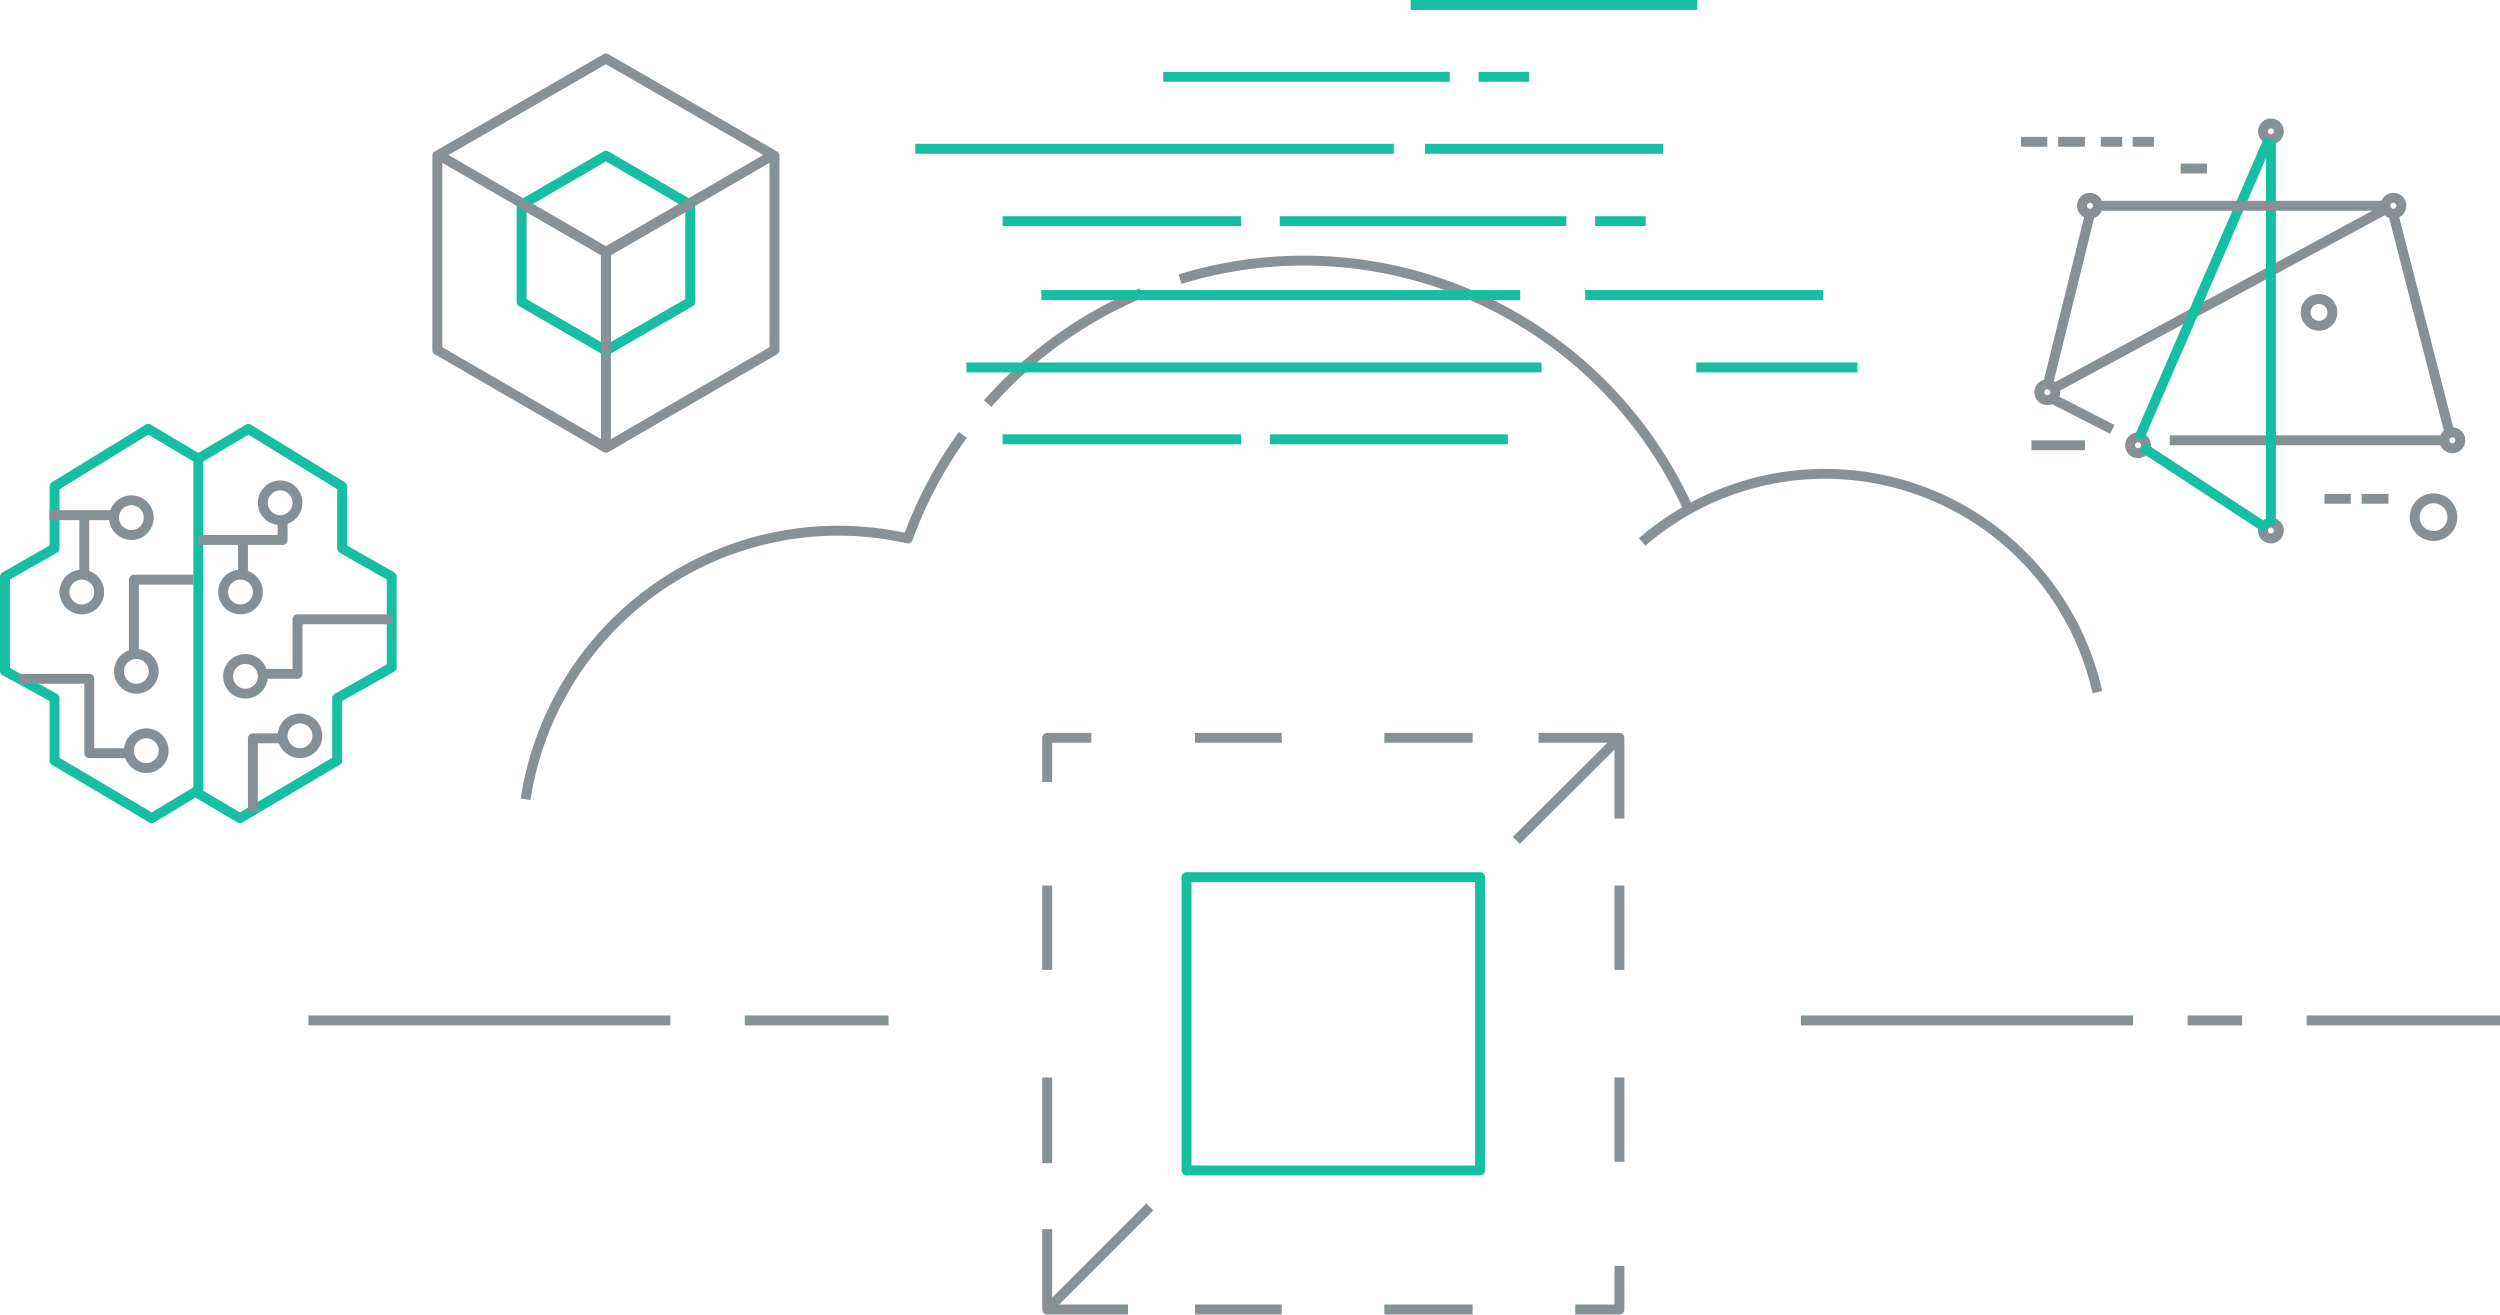 <svg xmlns="http://www.w3.org/2000/svg" width="504.2" height="265.14" viewBox="0 0 504.2 265.14">
    <defs>
        <clipPath id="clip-path">
            <path id="Rectangle_8491" fill="none" d="M0 0H504.2V265.14H0z"/>
        </clipPath>
        <style>
            .cls-3,.cls-4,.cls-5,.cls-6{fill:none}.cls-3{stroke:#869095}.cls-3,.cls-4,.cls-5,.cls-6{stroke-linejoin:round;stroke-width:2px}.cls-4{stroke:#16bf9f}.cls-5{stroke:#849095}.cls-6{stroke:#879196}
        </style>
    </defs>
    <g id="graphic-del-ps-fetures-2">
        <g id="graphic-del-ps-fetures-2-2" transform="translate(252.1 132.57)">
            <g id="graphic-del-ps-fetures-2-3" clip-path="url(#clip-path)" transform="translate(-252.1 -132.57)">
                <path id="Path_7778" d="M432.8 89.8a1.6 1.6 0 1 1-1.6-1.6 1.6 1.6 0 0 1 1.6 1.6z" class="cls-3"/>
                <path id="Path_7779" d="M459.6 26.5a1.6 1.6 0 1 1-1.6-1.6 1.6 1.6 0 0 1 1.6 1.6z" class="cls-3"/>
                <path id="Path_7780" d="M496.2 88.8a1.6 1.6 0 1 1-1.6-1.6 1.6 1.6 0 0 1 1.6 1.6z" class="cls-3"/>
                <path id="Path_7781" d="M470.4 63a2.7 2.7 0 1 1-2.7-2.7 2.7 2.7 0 0 1 2.7 2.7z" class="cls-3"/>
                <path id="Path_7782" d="M484.3 41.5a1.6 1.6 0 1 1-1.6-1.6 1.6 1.6 0 0 1 1.6 1.6z" class="cls-3"/>
                <path id="Path_7783" d="M414.5 79.1a1.6 1.6 0 1 1-1.6-1.6 1.6 1.6 0 0 1 1.6 1.6z" class="cls-3"/>
                <path id="Path_7784" d="M459.6 107a1.6 1.6 0 1 1-1.6-1.6 1.6 1.6 0 0 1 1.6 1.6z" class="cls-3"/>
                <path id="Line_999" d="M0 0L55.9 0" class="cls-3" transform="translate(437.6 88.8)"/>
                <path id="Line_1000" d="M11.4 44.3L0 0" class="cls-3" transform="translate(482.6 42.9)"/>
                <path id="Line_1001" d="M67.4 0L0 36.4" class="cls-3" transform="translate(413.7 42.2)"/>
                <path id="Line_1002" d="M0 0L24.9 16.3" class="cls-4" transform="translate(432.1 90.2)"/>
                <path id="Line_1003" d="M0 0L12.5 6.4" class="cls-3" transform="translate(413.5 80.2)"/>
                <path id="Line_1004" d="M0 77.4L0 0" class="cls-4" transform="translate(458 28.6)"/>
                <path id="Line_1005" d="M26.2 0L0 60.4" class="cls-4" transform="translate(431.4 28)"/>
                <path id="Line_1006" d="M56.9 0L0 0" class="cls-3" transform="translate(423.7 41.5)"/>
                <path id="Path_7785" d="M423.1 41.5a1.6 1.6 0 1 1-1.6-1.6 1.6 1.6 0 0 1 1.6 1.6z" class="cls-3"/>
                <path id="Line_1007" d="M8.7 0L0 35.2" class="cls-3" transform="translate(412.9 42.8)"/>
                <path id="Line_1008" d="M0 0L5.3 0" class="cls-3" transform="translate(468.8 100.6)"/>
                <path id="Line_1009" d="M0 0L5.4 0" class="cls-3" transform="translate(476.3 100.6)"/>
                <path id="Line_1010" d="M0 0L10.8 0" class="cls-3" transform="translate(409.7 89.8)"/>
                <path id="Line_1011" d="M5.3 0L0 0" class="cls-3" transform="translate(439.8 34)"/>
                <path id="Line_1012" d="M4.3 0L0 0" class="cls-3" transform="translate(430.1 28.6)"/>
                <path id="Line_1013" d="M4.3 0L0 0" class="cls-3" transform="translate(423.7 28.6)"/>
                <path id="Line_1014" d="M5.4 0L0 0" class="cls-3" transform="translate(415.1 28.6)"/>
                <path id="Line_1015" d="M5.3 0L0 0" class="cls-3" transform="translate(407.6 28.6)"/>
                <circle id="Ellipse_115" cx="3.8" cy="3.8" r="3.8" class="cls-3" transform="translate(487 100.5)"/>
                <path id="Path_7786" d="M79 134.6v-18.3l-10-5.7V98.1L50.1 86.5l-10.1 6-10.1-6L11 98.1v12.5l-10 5.7v19l10 5.5v12.6L30.6 165l8.8-5.3 9 5.3L68 153.4v-12.6z" class="cls-4"/>
                <path id="Path_7787" d="M26 151.9h-8v-15H3.8" class="cls-5"/>
                <path id="Line_1016" d="M14 0L0 0" class="cls-5" transform="translate(10 103.9)"/>
                <path id="Line_1017" d="M0 12L0 0" class="cls-5" transform="translate(17 103.9)"/>
                <path id="Line_1018" d="M0 68.4L0 0" class="cls-4" transform="translate(40 91.9)"/>
                <path id="Path_7788" d="M27 131.9v-15h12" class="cls-5"/>
                <path id="Path_7789" d="M53 135.9h7v-11h19" class="cls-5"/>
                <path id="Path_7790" d="M57 148.9h-6v14.7" class="cls-5"/>
                <circle id="Ellipse_116" cx="3.5" cy="3.5" r="3.5" class="cls-5" transform="translate(23 100.9)"/>
                <circle id="Ellipse_117" cx="3.5" cy="3.5" r="3.5" class="cls-5" transform="translate(13 115.9)"/>
                <circle id="Ellipse_118" cx="3.5" cy="3.5" r="3.5" class="cls-5" transform="translate(24 131.9)"/>
                <circle id="Ellipse_119" cx="3.5" cy="3.5" r="3.5" class="cls-5" transform="translate(26 147.9)"/>
                <circle id="Ellipse_120" cx="3.5" cy="3.5" r="3.5" class="cls-5" transform="translate(46 132.9)"/>
                <circle id="Ellipse_121" cx="3.5" cy="3.5" r="3.5" class="cls-5" transform="translate(57 144.9)"/>
                <path id="Path_7791" d="M57 104.9v4H40" class="cls-5"/>
                <path id="Line_1019" d="M0 7L0 0" class="cls-5" transform="translate(49 108.9)"/>
                <circle id="Ellipse_122" cx="3.5" cy="3.5" r="3.5" class="cls-5" transform="translate(45 115.9)"/>
                <circle id="Ellipse_123" cx="3.5" cy="3.5" r="3.5" class="cls-5" transform="translate(53 97.9)"/>
                <path id="Line_1020" d="M0 0L73 0" class="cls-6" transform="translate(62.2 205.8)"/>
                <path id="Line_1021" d="M0 0L29 0" class="cls-6" transform="translate(150.2 205.8)"/>
                <path id="Line_1022" d="M0 0L67 0" class="cls-6" transform="translate(363.2 205.8)"/>
                <path id="Line_1023" d="M0 0L11 0" class="cls-6" transform="translate(441.2 205.8)"/>
                <path id="Line_1024" d="M0 0L39 0" class="cls-6" transform="translate(465.2 205.8)"/>
                <path id="Path_7792" d="M230.2 59.1a85.2 85.2 0 0 0-31 22.3" class="cls-6"/>
                <path id="Path_7793" d="M340.4 102.4A85.1 85.1 0 0 0 238 56.3" class="cls-6"/>
                <path id="Path_7794" d="M194.2 87.7a84.7 84.7 0 0 0-11.1 20.9 63.8 63.8 0 0 0-77.1 52.6" class="cls-6"/>
                <path id="Path_7795" d="M331.2 109.3a56.3 56.3 0 0 1 91.8 30.3" class="cls-6"/>
                <path id="Line_1025" d="M0 0L96.6 0" class="cls-4" transform="translate(210 59.5)"/>
                <path id="Line_1026" d="M0 0L48 0" class="cls-4" transform="translate(319.7 59.5)"/>
                <path id="Line_1027" d="M0 0L96.5 0" class="cls-4" transform="translate(184.6 30)"/>
                <path id="Line_1028" d="M0 0L48 0" class="cls-4" transform="translate(287.4 30)"/>
                <path id="Line_1029" d="M0 0L48.1 0" class="cls-4" transform="translate(202.2 88.6)"/>
                <path id="Line_1030" d="M0 0L48 0" class="cls-4" transform="translate(256.1 88.6)"/>
                <path id="Line_1031" d="M0 0L116 0" class="cls-4" transform="translate(194.9 74.1)"/>
                <path id="Line_1032" d="M0 0L32.5 0" class="cls-4" transform="translate(342.1 74.1)"/>
                <path id="Line_1033" d="M0 0L57.8 0" class="cls-4" transform="translate(284.5 1)"/>
                <path id="Line_1034" d="M0 0L57.8 0" class="cls-4" transform="translate(234.6 15.5)"/>
                <path id="Line_1035" d="M0 0L10.2 0" class="cls-4" transform="translate(298.2 15.5)"/>
                <path id="Line_1036" d="M0 0L48.1 0" class="cls-4" transform="translate(202.2 44.6)"/>
                <path id="Line_1037" d="M0 0L57.8 0" class="cls-4" transform="translate(258.1 44.6)"/>
                <path id="Line_1038" d="M0 0L10.2 0" class="cls-4" transform="translate(321.7 44.6)"/>
                <path id="Line_1039" d="M20 0L0 20" class="cls-3" transform="translate(211.9 243.4)"/>
                <path id="Line_1040" d="M20.8 0L0 20.7" class="cls-3" transform="translate(305.8 148.8)"/>
                <path id="Path_7796" d="M326.6 255.3v8.8h-8.9" class="cls-3"/>
                <path id="Path_7797" d="M297 264.1h-17.8m-38.2 0h17.5" class="cls-3"/>
                <path id="Path_7798" d="M211.2 217.3v17.3m0-56v17" class="cls-3"/>
                <path id="Path_7799" d="M220.1 148.8h-8.9v8.9" class="cls-3"/>
                <path id="Path_7800" d="M279.2 148.8H297m-56 0h17.5" class="cls-3"/>
                <path id="Line_1041" d="M0 0L0 17" class="cls-3" transform="translate(326.6 217.3)"/>
                <path id="Line_1042" d="M0 0L0 17" class="cls-3" transform="translate(326.6 178.6)"/>
                <path id="Path_7801" d="M310.3 148.8h16.3v16.3" class="cls-3"/>
                <path id="Path_7802" d="M227.5 264.1h-16.3v-16.2" class="cls-3"/>
                <path id="Rectangle_8490" d="M0 0H59.2V59.15H0z" class="cls-4" transform="translate(239.3 176.9)"/>
                <path id="Path_7803" d="M156.2 70.6V31.4l-34-19.6-34 19.6v39.2l34 19.7z" class="cls-6"/>
                <path id="Path_7804" d="M88.2 31.1l34 19.7 34-19.7" class="cls-6"/>
                <path id="Line_1043" d="M0 0L0 39.5" class="cls-6" transform="translate(122.2 51)"/>
                <path id="Path_7805" d="M139.2 60.9V41.3l-17-9.9-17 9.9v19.6l17 9.8z" class="cls-4"/>
                <path id="Path_7806" d="M104.7 40.8l17.5 10.1 17.5-10.1" class="cls-6"/>
                <path id="Line_1044" d="M0 0L0 20.3" class="cls-6" transform="translate(122.2 51.1)"/>
            </g>
        </g>
    </g>
</svg>
